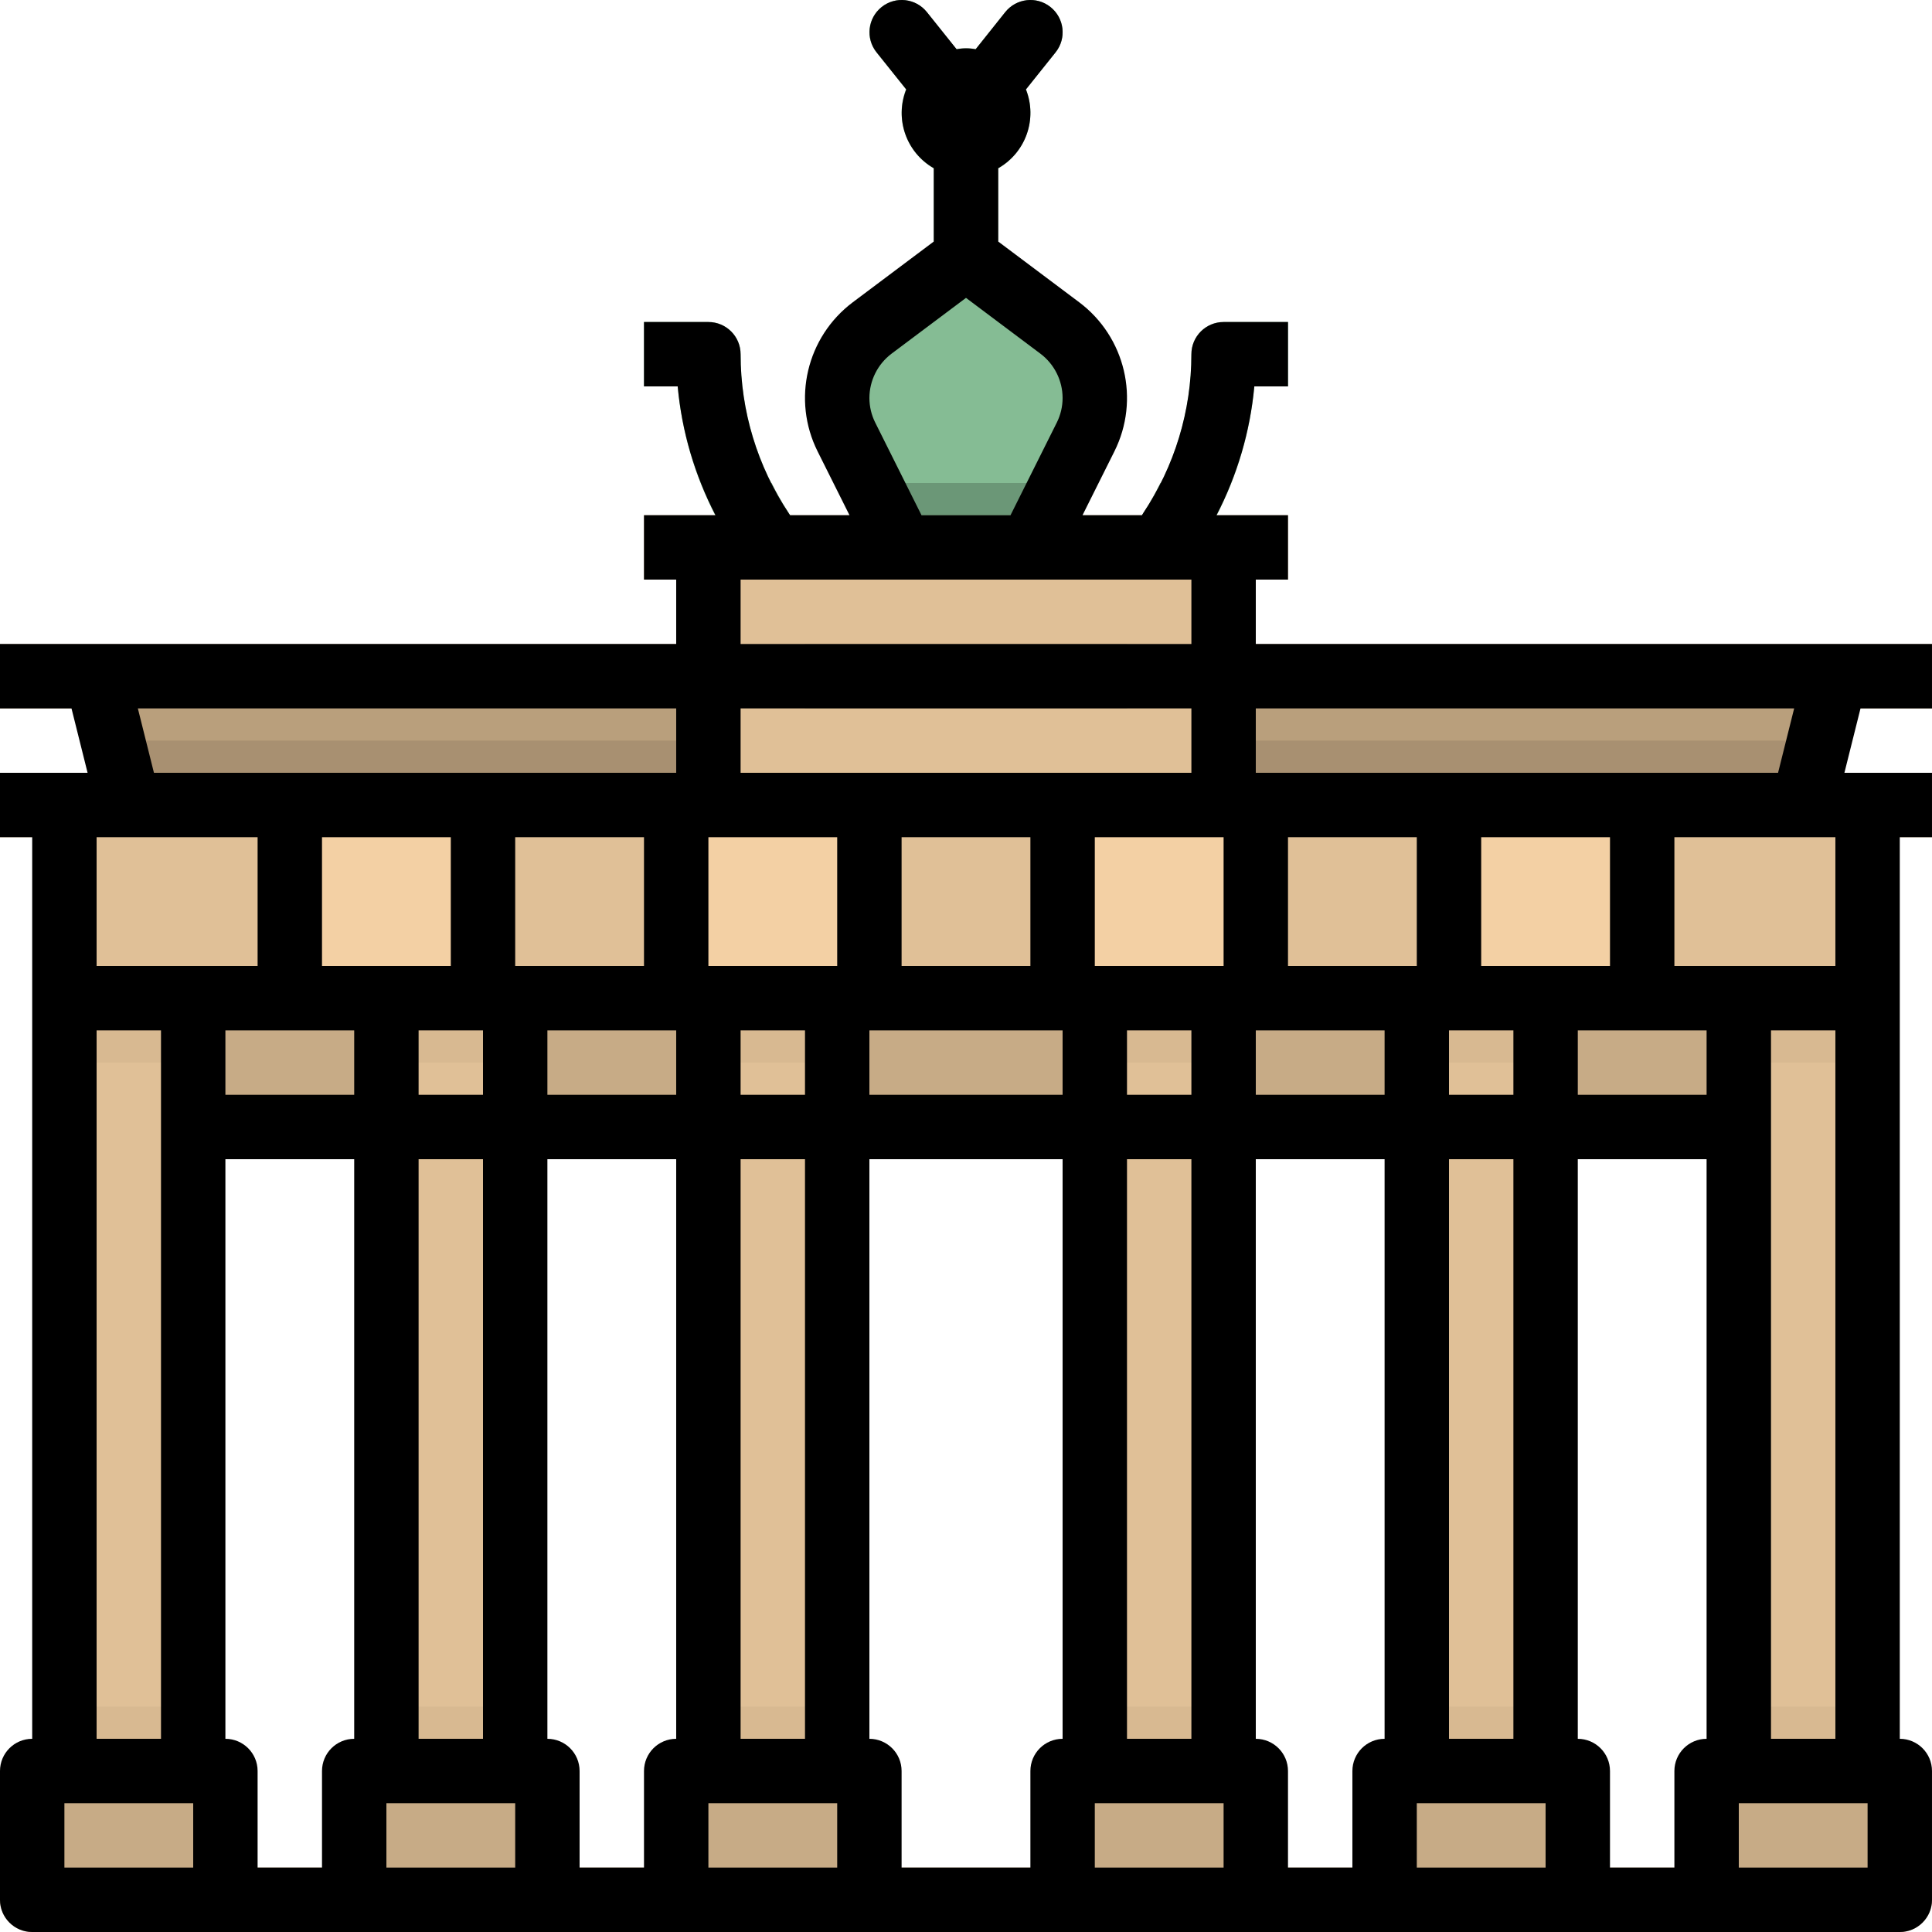 <svg height="480pt" viewBox="0 0 480 480.002" width="480pt" xmlns="http://www.w3.org/2000/svg"><path d="m240 36.004c-2.43 0-4.727-1.105-6.246-3l-16-20c-2.762-3.453-2.203-8.488 1.246-11.25 3.453-2.762 8.488-2.203 11.25 1.25l9.75 12.199 9.754-12.191c2.762-3.453 7.797-4.012 11.246-1.25 3.453 2.762 4.012 7.797 1.25 11.25l-16 20c-1.52 1.895-3.82 2.992-6.25 2.992zm0 0" fill="#6b9777"/><path d="m232 16.004h16v72h-16zm0 0" fill="#6b9777"/><path d="m448 200.004h-416l-8-32h432zm0 0" fill="#b99f7c"/><path d="m48 248.004h384v32h-384zm0 0" fill="#c7ab86"/><path d="m48 248.004h384v8h-384zm0 0" fill="#b69d7b"/><path d="m450 192.004 2-8h-424l2 8zm0 0" fill="#a89071"/><path d="m176 248.004h32v192h-32zm0 0" fill="#e0c097"/><path d="m272 248.004h32v192h-32zm0 0" fill="#e0c097"/><path d="m352 248.004h32v192h-32zm0 0" fill="#e0c097"/><path d="m432 248.004h32v192h-32zm0 0" fill="#e0c097"/><path d="m16 248.004h32v192h-32zm0 0" fill="#e0c097"/><path d="m96 248.004h32v192h-32zm0 0" fill="#e0c097"/><path d="m16 200.004h448v48h-448zm0 0" fill="#e0c097"/><path d="m0 160.004h480v16h-480zm0 0" fill="#b99f7c"/><path d="m176 136.004h128v64h-128zm0 0" fill="#e0c097"/><path d="m8 440.004h48v32h-48zm0 0" fill="#c7ab86"/><path d="m88 440.004h48v32h-48zm0 0" fill="#c7ab86"/><path d="m168 440.004h48v32h-48zm0 0" fill="#c7ab86"/><path d="m264 440.004h48v32h-48zm0 0" fill="#c7ab86"/><path d="m344 440.004h48v32h-48zm0 0" fill="#c7ab86"/><path d="m424 440.004h48v32h-48zm0 0" fill="#c7ab86"/><path d="m264 200.004h48v48h-48zm0 0" fill="#f3d0a4"/><path d="m360 200.004h48v48h-48zm0 0" fill="#f3d0a4"/><path d="m72 200.004h48v48h-48zm0 0" fill="#f3d0a4"/><path d="m168 200.004h48v48h-48zm0 0" fill="#f3d0a4"/><path d="m269.707 108.594-13.707 27.41h-32l-13.703-27.41c-1.508-3.016-2.297-6.344-2.297-9.719 0-6.844 3.223-13.289 8.695-17.395l23.305-17.477 23.305 17.477c5.477 4.105 8.695 10.551 8.695 17.395 0 3.375-.785 6.703-2.293 9.719zm0 0" fill="#85bc94"/><path d="m294.656 140.441-13.312-8.879 2.688-4c7.82-11.711 11.988-25.48 11.969-39.559 0-4.418 3.582-8 8-8h16v16h-8.367c-1.312 14.449-6.227 28.34-14.289 40.406zm0 0" fill="#85bc94"/><path d="m185.344 140.441-2.688-4c-8.066-12.074-12.98-25.977-14.285-40.438h-8.371v-16h16c4.418 0 8 3.582 8 8 0 14.07 4.176 27.828 12 39.527l2.688 4zm0 0" fill="#85bc94"/><path d="m256 28.004c0 8.836-7.164 16-16 16s-16-7.164-16-16c0-8.84 7.164-16 16-16s16 7.16 16 16zm0 0" fill="#85bc94"/><path d="m160 128.004h160v16h-160zm0 0" fill="#e0c097"/><path d="m200 160.004h80v16h-80zm0 0" fill="#c1a682"/><path d="m208 168.004h72v8h-72zm0 0" fill="#c7ab86"/><path d="m472 480.004h-464c-4.418 0-8-3.582-8-8 0-4.418 3.582-8 8-8h464c4.418 0 8 3.582 8 8 0 4.418-3.582 8-8 8zm0 0" fill="#b99f7c"/><path d="m0 192.004h480v16h-480zm0 0" fill="#e8c79d"/><g fill="#d8b991"><path d="m16 424.004h32v16h-32zm0 0"/><path d="m96 424.004h32v16h-32zm0 0"/><path d="m176 424.004h32v16h-32zm0 0"/><path d="m272 424.004h32v16h-32zm0 0"/><path d="m352 424.004h32v16h-32zm0 0"/><path d="m432 424.004h32v16h-32zm0 0"/><path d="m16 248.004h32v16h-32zm0 0"/><path d="m96 248.004h32v16h-32zm0 0"/><path d="m176 248.004h32v16h-32zm0 0"/><path d="m272 248.004h32v16h-32zm0 0"/><path d="m352 248.004h32v16h-32zm0 0"/><path d="m432 248.004h32v16h-32zm0 0"/></g><path d="m264 120.004h-48l4 8h40zm0 0" fill="#6b9777"/><path d="m177.777 128.004h18.504l-.312-.473c-1.566-2.422-2.988-4.938-4.254-7.527h-17.496c1.07 2.711 2.215 5.391 3.559 8zm0 0" fill="#6b9777"/><path d="m302.227 128.004c1.344-2.609 2.488-5.289 3.559-8h-17.496c-1.266 2.59-2.688 5.105-4.258 7.527l-.309.473zm0 0" fill="#6b9777"/><path d="m312 160.004v-16h8v-16h-17.773c5.176-9.957 8.371-20.828 9.406-32h8.367v-16h-16c-4.418 0-8 3.582-8 8 .004 14.07-4.176 27.828-12 39.527l-.277.473h-14.777l7.91-15.832c6.438-12.855 2.75-28.469-8.75-37.09l-20.105-15.078v-18.219c6.863-3.887 9.801-12.242 6.883-19.566l7.367-9.215c2.762-3.453 2.203-8.488-1.25-11.25-3.449-2.762-8.484-2.203-11.246 1.25l-7.352 9.238c-1.559-.32-3.164-.32-4.723 0l-7.391-9.238c-2.762-3.453-7.797-4.012-11.246-1.25-3.453 2.762-4.012 7.797-1.25 11.25l7.367 9.215c-2.926 7.316-.004 15.668 6.84 19.566v18.219l-20.109 15.078c-11.496 8.625-15.18 24.238-8.746 37.09l7.914 15.832h-14.777l-.312-.473c-7.812-11.703-11.977-25.457-11.969-39.527 0-4.418-3.582-8-8-8h-16v16h8.371c1.031 11.172 4.227 22.043 9.406 32h-17.777v16h8v16h-168v16h17.762l4 16h-21.762v16h8v224c-4.418 0-8 3.582-8 8v32c0 4.418 3.582 8 8 8h464c4.418 0 8-3.582 8-8v-32c0-4.418-3.582-8-8-8v-224h8v-16h-21.758l4-16h17.758v-16zm-288 96h16v176h-16zm24 208h-32v-16h32zm0-224h-24v-32h40v32zm40 192c-4.418 0-8 3.582-8 8v24h-16v-24c0-4.418-3.582-8-8-8v-144h32zm0-160h-32v-16h32zm16 0v-16h16v16zm16 16v144h-16v-144zm-8-48h-32v-32h32zm16 224h-32v-16h32zm0-224v-32h32v32zm40 192c-4.418 0-8 3.582-8 8v24h-16v-24c0-4.418-3.582-8-8-8v-144h32zm0-160h-32v-16h32zm0-80h-129.75l-4-16h133.75zm53.496-104.129 18.504-13.871 18.496 13.871c3.453 2.602 5.492 6.668 5.504 10.992.004 2.133-.496 4.238-1.453 6.145l-11.488 22.992h-22.113l-11.488-22.992c-.957-1.906-1.457-4.012-1.457-6.145.016-4.32 2.047-8.387 5.496-10.992zm-37.496 56.129h112v16h-112zm24 320h-32v-16h32zm-8-176v144h-16v-144zm-16-16v-16h16v16zm24-32h-32v-32h32zm56 192c-4.418 0-8 3.582-8 8v24h-32v-24c0-4.418-3.582-8-8-8v-144h48zm0-160h-48v-16h48zm-40-32v-32h32v32zm-8-48h-32v-16h112v16zm88 272h-32v-16h32zm-8-176v144h-16v-144zm-16-16v-16h16v16zm24-32h-32v-32h32zm152-32v32h-40v-32zm0 48v176h-16v-176zm-144-80h133.754l-4 16h-129.754zm48 96v-16h16v16zm16 16v144h-16v-144zm-24-80v32h-32v-32zm-8 224c-4.418 0-8 3.582-8 8v24h-16v-24c0-4.418-3.582-8-8-8v-144h32zm0-160h-32v-16h32zm40 192h-32v-16h32zm0-224h-16v-32h32v32zm40 192c-4.418 0-8 3.582-8 8v24h-16v-24c0-4.418-3.582-8-8-8v-144h32zm0-160h-32v-16h32zm40 176v16h-32v-16zm0 0"/></svg>